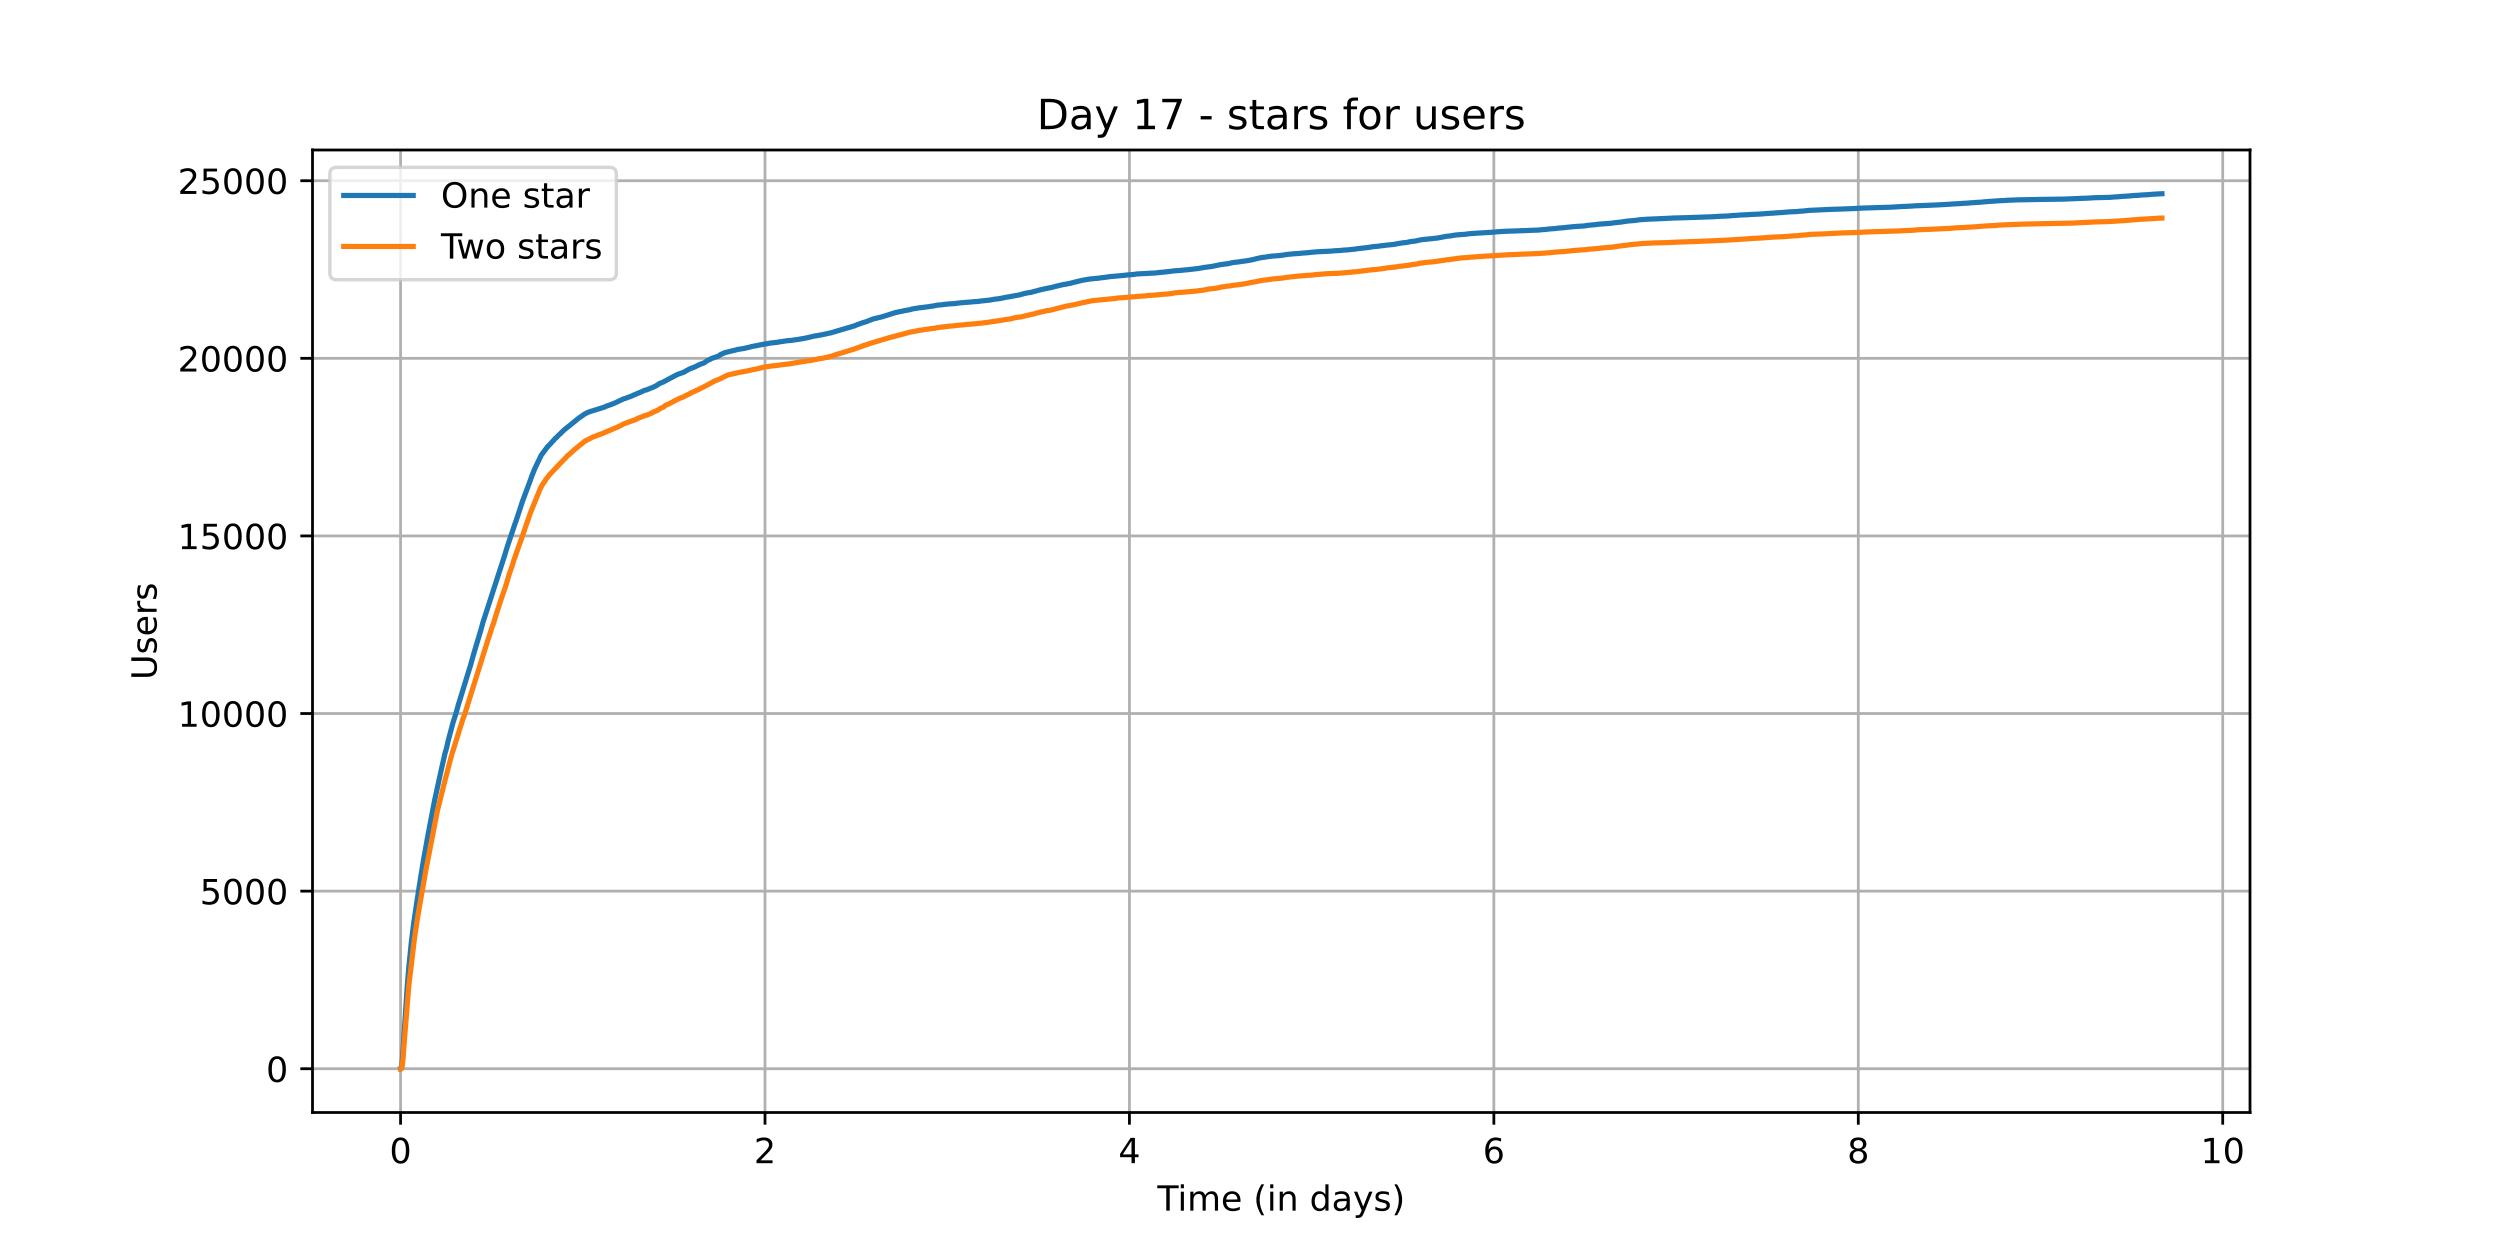 <?xml version="1.0" encoding="utf-8" standalone="no"?>
<!DOCTYPE svg PUBLIC "-//W3C//DTD SVG 1.1//EN"
  "http://www.w3.org/Graphics/SVG/1.1/DTD/svg11.dtd">
<!-- Created with matplotlib (https://matplotlib.org/) -->
<svg height="360pt" version="1.1" viewBox="0 0 720 360" width="720pt" xmlns="http://www.w3.org/2000/svg" xmlns:xlink="http://www.w3.org/1999/xlink">
 <defs>
  <style type="text/css">*{stroke-linecap:butt;stroke-linejoin:round;}</style>
 </defs>
 <g id="figure_1">
  <g id="patch_1">
   <path d="M 0 360 
L 720 360 
L 720 0 
L 0 0 
z
" style="fill:#ffffff;"/>
  </g>
  <g id="axes_1">
   <g id="patch_2">
    <path d="M 90 320.4 
L 648 320.4 
L 648 43.2 
L 90 43.2 
z
" style="fill:#ffffff;"/>
   </g>
   <g id="matplotlib.axis_1">
    <g id="xtick_1">
     <g id="line2d_1">
      <path clip-path="url(#p310ce1d8de)" d="M 115.364 320.4 
L 115.364 43.2 
" style="fill:none;stroke:#b0b0b0;stroke-linecap:square;stroke-width:0.8;"/>
     </g>
     <g id="line2d_2">
      <defs>
       <path d="M 0 0 
L 0 3.5 
" id="mb1e81365cf" style="stroke:#000000;stroke-width:0.8;"/>
      </defs>
      <g>
       <use style="stroke:#000000;stroke-width:0.8;" x="115.364" xlink:href="#mb1e81365cf" y="320.4"/>
      </g>
     </g>
     <g id="text_1">
      <!-- 0 -->
      <g transform="translate(112.182 334.998)scale(0.1 -0.1)">
       <defs>
        <path d="M 31.781 66.406 
Q 24.172 66.406 20.328 58.906 
Q 16.5 51.422 16.5 36.375 
Q 16.5 21.391 20.328 13.891 
Q 24.172 6.391 31.781 6.391 
Q 39.453 6.391 43.281 13.891 
Q 47.125 21.391 47.125 36.375 
Q 47.125 51.422 43.281 58.906 
Q 39.453 66.406 31.781 66.406 
z
M 31.781 74.219 
Q 44.047 74.219 50.516 64.516 
Q 56.984 54.828 56.984 36.375 
Q 56.984 17.969 50.516 8.266 
Q 44.047 -1.422 31.781 -1.422 
Q 19.531 -1.422 13.062 8.266 
Q 6.594 17.969 6.594 36.375 
Q 6.594 54.828 13.062 64.516 
Q 19.531 74.219 31.781 74.219 
z
" id="DejaVuSans-48"/>
       </defs>
       <use xlink:href="#DejaVuSans-48"/>
      </g>
     </g>
    </g>
    <g id="xtick_2">
     <g id="line2d_3">
      <path clip-path="url(#p310ce1d8de)" d="M 220.32 320.4 
L 220.32 43.2 
" style="fill:none;stroke:#b0b0b0;stroke-linecap:square;stroke-width:0.8;"/>
     </g>
     <g id="line2d_4">
      <g>
       <use style="stroke:#000000;stroke-width:0.8;" x="220.32" xlink:href="#mb1e81365cf" y="320.4"/>
      </g>
     </g>
     <g id="text_2">
      <!-- 2 -->
      <g transform="translate(217.138 334.998)scale(0.1 -0.1)">
       <defs>
        <path d="M 19.188 8.297 
L 53.609 8.297 
L 53.609 0 
L 7.328 0 
L 7.328 8.297 
Q 12.938 14.109 22.625 23.891 
Q 32.328 33.688 34.812 36.531 
Q 39.547 41.844 41.422 45.531 
Q 43.312 49.219 43.312 52.781 
Q 43.312 58.594 39.234 62.25 
Q 35.156 65.922 28.609 65.922 
Q 23.969 65.922 18.812 64.312 
Q 13.672 62.703 7.812 59.422 
L 7.812 69.391 
Q 13.766 71.781 18.938 73 
Q 24.125 74.219 28.422 74.219 
Q 39.75 74.219 46.484 68.547 
Q 53.219 62.891 53.219 53.422 
Q 53.219 48.922 51.531 44.891 
Q 49.859 40.875 45.406 35.406 
Q 44.188 33.984 37.641 27.219 
Q 31.109 20.453 19.188 8.297 
z
" id="DejaVuSans-50"/>
       </defs>
       <use xlink:href="#DejaVuSans-50"/>
      </g>
     </g>
    </g>
    <g id="xtick_3">
     <g id="line2d_5">
      <path clip-path="url(#p310ce1d8de)" d="M 325.276 320.4 
L 325.276 43.2 
" style="fill:none;stroke:#b0b0b0;stroke-linecap:square;stroke-width:0.8;"/>
     </g>
     <g id="line2d_6">
      <g>
       <use style="stroke:#000000;stroke-width:0.8;" x="325.276" xlink:href="#mb1e81365cf" y="320.4"/>
      </g>
     </g>
     <g id="text_3">
      <!-- 4 -->
      <g transform="translate(322.094 334.998)scale(0.1 -0.1)">
       <defs>
        <path d="M 37.797 64.312 
L 12.891 25.391 
L 37.797 25.391 
z
M 35.203 72.906 
L 47.609 72.906 
L 47.609 25.391 
L 58.016 25.391 
L 58.016 17.188 
L 47.609 17.188 
L 47.609 0 
L 37.797 0 
L 37.797 17.188 
L 4.891 17.188 
L 4.891 26.703 
z
" id="DejaVuSans-52"/>
       </defs>
       <use xlink:href="#DejaVuSans-52"/>
      </g>
     </g>
    </g>
    <g id="xtick_4">
     <g id="line2d_7">
      <path clip-path="url(#p310ce1d8de)" d="M 430.232 320.4 
L 430.232 43.2 
" style="fill:none;stroke:#b0b0b0;stroke-linecap:square;stroke-width:0.8;"/>
     </g>
     <g id="line2d_8">
      <g>
       <use style="stroke:#000000;stroke-width:0.8;" x="430.232" xlink:href="#mb1e81365cf" y="320.4"/>
      </g>
     </g>
     <g id="text_4">
      <!-- 6 -->
      <g transform="translate(427.05 334.998)scale(0.1 -0.1)">
       <defs>
        <path d="M 33.016 40.375 
Q 26.375 40.375 22.484 35.828 
Q 18.609 31.297 18.609 23.391 
Q 18.609 15.531 22.484 10.953 
Q 26.375 6.391 33.016 6.391 
Q 39.656 6.391 43.531 10.953 
Q 47.406 15.531 47.406 23.391 
Q 47.406 31.297 43.531 35.828 
Q 39.656 40.375 33.016 40.375 
z
M 52.594 71.297 
L 52.594 62.312 
Q 48.875 64.062 45.094 64.984 
Q 41.312 65.922 37.594 65.922 
Q 27.828 65.922 22.672 59.328 
Q 17.531 52.734 16.797 39.406 
Q 19.672 43.656 24.016 45.922 
Q 28.375 48.188 33.594 48.188 
Q 44.578 48.188 50.953 41.516 
Q 57.328 34.859 57.328 23.391 
Q 57.328 12.156 50.688 5.359 
Q 44.047 -1.422 33.016 -1.422 
Q 20.359 -1.422 13.672 8.266 
Q 6.984 17.969 6.984 36.375 
Q 6.984 53.656 15.188 63.938 
Q 23.391 74.219 37.203 74.219 
Q 40.922 74.219 44.703 73.484 
Q 48.484 72.75 52.594 71.297 
z
" id="DejaVuSans-54"/>
       </defs>
       <use xlink:href="#DejaVuSans-54"/>
      </g>
     </g>
    </g>
    <g id="xtick_5">
     <g id="line2d_9">
      <path clip-path="url(#p310ce1d8de)" d="M 535.188 320.4 
L 535.188 43.2 
" style="fill:none;stroke:#b0b0b0;stroke-linecap:square;stroke-width:0.8;"/>
     </g>
     <g id="line2d_10">
      <g>
       <use style="stroke:#000000;stroke-width:0.8;" x="535.188" xlink:href="#mb1e81365cf" y="320.4"/>
      </g>
     </g>
     <g id="text_5">
      <!-- 8 -->
      <g transform="translate(532.006 334.998)scale(0.1 -0.1)">
       <defs>
        <path d="M 31.781 34.625 
Q 24.75 34.625 20.719 30.859 
Q 16.703 27.094 16.703 20.516 
Q 16.703 13.922 20.719 10.156 
Q 24.75 6.391 31.781 6.391 
Q 38.812 6.391 42.859 10.172 
Q 46.922 13.969 46.922 20.516 
Q 46.922 27.094 42.891 30.859 
Q 38.875 34.625 31.781 34.625 
z
M 21.922 38.812 
Q 15.578 40.375 12.031 44.719 
Q 8.5 49.078 8.5 55.328 
Q 8.5 64.062 14.719 69.141 
Q 20.953 74.219 31.781 74.219 
Q 42.672 74.219 48.875 69.141 
Q 55.078 64.062 55.078 55.328 
Q 55.078 49.078 51.531 44.719 
Q 48 40.375 41.703 38.812 
Q 48.828 37.156 52.797 32.312 
Q 56.781 27.484 56.781 20.516 
Q 56.781 9.906 50.312 4.234 
Q 43.844 -1.422 31.781 -1.422 
Q 19.734 -1.422 13.25 4.234 
Q 6.781 9.906 6.781 20.516 
Q 6.781 27.484 10.781 32.312 
Q 14.797 37.156 21.922 38.812 
z
M 18.312 54.391 
Q 18.312 48.734 21.844 45.562 
Q 25.391 42.391 31.781 42.391 
Q 38.141 42.391 41.719 45.562 
Q 45.312 48.734 45.312 54.391 
Q 45.312 60.062 41.719 63.234 
Q 38.141 66.406 31.781 66.406 
Q 25.391 66.406 21.844 63.234 
Q 18.312 60.062 18.312 54.391 
z
" id="DejaVuSans-56"/>
       </defs>
       <use xlink:href="#DejaVuSans-56"/>
      </g>
     </g>
    </g>
    <g id="xtick_6">
     <g id="line2d_11">
      <path clip-path="url(#p310ce1d8de)" d="M 640.144 320.4 
L 640.144 43.2 
" style="fill:none;stroke:#b0b0b0;stroke-linecap:square;stroke-width:0.8;"/>
     </g>
     <g id="line2d_12">
      <g>
       <use style="stroke:#000000;stroke-width:0.8;" x="640.144" xlink:href="#mb1e81365cf" y="320.4"/>
      </g>
     </g>
     <g id="text_6">
      <!-- 10 -->
      <g transform="translate(633.781 334.998)scale(0.1 -0.1)">
       <defs>
        <path d="M 12.406 8.297 
L 28.516 8.297 
L 28.516 63.922 
L 10.984 60.406 
L 10.984 69.391 
L 28.422 72.906 
L 38.281 72.906 
L 38.281 8.297 
L 54.391 8.297 
L 54.391 0 
L 12.406 0 
z
" id="DejaVuSans-49"/>
       </defs>
       <use xlink:href="#DejaVuSans-49"/>
       <use x="63.623" xlink:href="#DejaVuSans-48"/>
      </g>
     </g>
    </g>
    <g id="text_7">
     <!-- Time (in days) -->
     <g transform="translate(333.327 348.677)scale(0.1 -0.1)">
      <defs>
       <path d="M -0.297 72.906 
L 61.375 72.906 
L 61.375 64.594 
L 35.5 64.594 
L 35.5 0 
L 25.594 0 
L 25.594 64.594 
L -0.297 64.594 
z
" id="DejaVuSans-84"/>
       <path d="M 9.422 54.688 
L 18.406 54.688 
L 18.406 0 
L 9.422 0 
z
M 9.422 75.984 
L 18.406 75.984 
L 18.406 64.594 
L 9.422 64.594 
z
" id="DejaVuSans-105"/>
       <path d="M 52 44.188 
Q 55.375 50.25 60.062 53.125 
Q 64.75 56 71.094 56 
Q 79.641 56 84.281 50.016 
Q 88.922 44.047 88.922 33.016 
L 88.922 0 
L 79.891 0 
L 79.891 32.719 
Q 79.891 40.578 77.094 44.375 
Q 74.312 48.188 68.609 48.188 
Q 61.625 48.188 57.562 43.547 
Q 53.516 38.922 53.516 30.906 
L 53.516 0 
L 44.484 0 
L 44.484 32.719 
Q 44.484 40.625 41.703 44.406 
Q 38.922 48.188 33.109 48.188 
Q 26.219 48.188 22.156 43.531 
Q 18.109 38.875 18.109 30.906 
L 18.109 0 
L 9.078 0 
L 9.078 54.688 
L 18.109 54.688 
L 18.109 46.188 
Q 21.188 51.219 25.484 53.609 
Q 29.781 56 35.688 56 
Q 41.656 56 45.828 52.969 
Q 50 49.953 52 44.188 
z
" id="DejaVuSans-109"/>
       <path d="M 56.203 29.594 
L 56.203 25.203 
L 14.891 25.203 
Q 15.484 15.922 20.484 11.062 
Q 25.484 6.203 34.422 6.203 
Q 39.594 6.203 44.453 7.469 
Q 49.312 8.734 54.109 11.281 
L 54.109 2.781 
Q 49.266 0.734 44.188 -0.344 
Q 39.109 -1.422 33.891 -1.422 
Q 20.797 -1.422 13.156 6.188 
Q 5.516 13.812 5.516 26.812 
Q 5.516 40.234 12.766 48.109 
Q 20.016 56 32.328 56 
Q 43.359 56 49.781 48.891 
Q 56.203 41.797 56.203 29.594 
z
M 47.219 32.234 
Q 47.125 39.594 43.094 43.984 
Q 39.062 48.391 32.422 48.391 
Q 24.906 48.391 20.391 44.141 
Q 15.875 39.891 15.188 32.172 
z
" id="DejaVuSans-101"/>
       <path id="DejaVuSans-32"/>
       <path d="M 31 75.875 
Q 24.469 64.656 21.281 53.656 
Q 18.109 42.672 18.109 31.391 
Q 18.109 20.125 21.312 9.062 
Q 24.516 -2 31 -13.188 
L 23.188 -13.188 
Q 15.875 -1.703 12.234 9.375 
Q 8.594 20.453 8.594 31.391 
Q 8.594 42.281 12.203 53.312 
Q 15.828 64.359 23.188 75.875 
z
" id="DejaVuSans-40"/>
       <path d="M 54.891 33.016 
L 54.891 0 
L 45.906 0 
L 45.906 32.719 
Q 45.906 40.484 42.875 44.328 
Q 39.844 48.188 33.797 48.188 
Q 26.516 48.188 22.312 43.547 
Q 18.109 38.922 18.109 30.906 
L 18.109 0 
L 9.078 0 
L 9.078 54.688 
L 18.109 54.688 
L 18.109 46.188 
Q 21.344 51.125 25.703 53.562 
Q 30.078 56 35.797 56 
Q 45.219 56 50.047 50.172 
Q 54.891 44.344 54.891 33.016 
z
" id="DejaVuSans-110"/>
       <path d="M 45.406 46.391 
L 45.406 75.984 
L 54.391 75.984 
L 54.391 0 
L 45.406 0 
L 45.406 8.203 
Q 42.578 3.328 38.25 0.953 
Q 33.938 -1.422 27.875 -1.422 
Q 17.969 -1.422 11.734 6.484 
Q 5.516 14.406 5.516 27.297 
Q 5.516 40.188 11.734 48.094 
Q 17.969 56 27.875 56 
Q 33.938 56 38.25 53.625 
Q 42.578 51.266 45.406 46.391 
z
M 14.797 27.297 
Q 14.797 17.391 18.875 11.75 
Q 22.953 6.109 30.078 6.109 
Q 37.203 6.109 41.297 11.75 
Q 45.406 17.391 45.406 27.297 
Q 45.406 37.203 41.297 42.844 
Q 37.203 48.484 30.078 48.484 
Q 22.953 48.484 18.875 42.844 
Q 14.797 37.203 14.797 27.297 
z
" id="DejaVuSans-100"/>
       <path d="M 34.281 27.484 
Q 23.391 27.484 19.188 25 
Q 14.984 22.516 14.984 16.5 
Q 14.984 11.719 18.141 8.906 
Q 21.297 6.109 26.703 6.109 
Q 34.188 6.109 38.703 11.406 
Q 43.219 16.703 43.219 25.484 
L 43.219 27.484 
z
M 52.203 31.203 
L 52.203 0 
L 43.219 0 
L 43.219 8.297 
Q 40.141 3.328 35.547 0.953 
Q 30.953 -1.422 24.312 -1.422 
Q 15.922 -1.422 10.953 3.297 
Q 6 8.016 6 15.922 
Q 6 25.141 12.172 29.828 
Q 18.359 34.516 30.609 34.516 
L 43.219 34.516 
L 43.219 35.406 
Q 43.219 41.609 39.141 45 
Q 35.062 48.391 27.688 48.391 
Q 23 48.391 18.547 47.266 
Q 14.109 46.141 10.016 43.891 
L 10.016 52.203 
Q 14.938 54.109 19.578 55.047 
Q 24.219 56 28.609 56 
Q 40.484 56 46.344 49.844 
Q 52.203 43.703 52.203 31.203 
z
" id="DejaVuSans-97"/>
       <path d="M 32.172 -5.078 
Q 28.375 -14.844 24.75 -17.812 
Q 21.141 -20.797 15.094 -20.797 
L 7.906 -20.797 
L 7.906 -13.281 
L 13.188 -13.281 
Q 16.891 -13.281 18.938 -11.516 
Q 21 -9.766 23.484 -3.219 
L 25.094 0.875 
L 2.984 54.688 
L 12.5 54.688 
L 29.594 11.922 
L 46.688 54.688 
L 56.203 54.688 
z
" id="DejaVuSans-121"/>
       <path d="M 44.281 53.078 
L 44.281 44.578 
Q 40.484 46.531 36.375 47.5 
Q 32.281 48.484 27.875 48.484 
Q 21.188 48.484 17.844 46.438 
Q 14.5 44.391 14.5 40.281 
Q 14.5 37.156 16.891 35.375 
Q 19.281 33.594 26.516 31.984 
L 29.594 31.297 
Q 39.156 29.25 43.188 25.516 
Q 47.219 21.781 47.219 15.094 
Q 47.219 7.469 41.188 3.016 
Q 35.156 -1.422 24.609 -1.422 
Q 20.219 -1.422 15.453 -0.562 
Q 10.688 0.297 5.422 2 
L 5.422 11.281 
Q 10.406 8.688 15.234 7.391 
Q 20.062 6.109 24.812 6.109 
Q 31.156 6.109 34.562 8.281 
Q 37.984 10.453 37.984 14.406 
Q 37.984 18.062 35.516 20.016 
Q 33.062 21.969 24.703 23.781 
L 21.578 24.516 
Q 13.234 26.266 9.516 29.906 
Q 5.812 33.547 5.812 39.891 
Q 5.812 47.609 11.281 51.797 
Q 16.75 56 26.812 56 
Q 31.781 56 36.172 55.266 
Q 40.578 54.547 44.281 53.078 
z
" id="DejaVuSans-115"/>
       <path d="M 8.016 75.875 
L 15.828 75.875 
Q 23.141 64.359 26.781 53.312 
Q 30.422 42.281 30.422 31.391 
Q 30.422 20.453 26.781 9.375 
Q 23.141 -1.703 15.828 -13.188 
L 8.016 -13.188 
Q 14.5 -2 17.703 9.062 
Q 20.906 20.125 20.906 31.391 
Q 20.906 42.672 17.703 53.656 
Q 14.5 64.656 8.016 75.875 
z
" id="DejaVuSans-41"/>
      </defs>
      <use xlink:href="#DejaVuSans-84"/>
      <use x="57.959" xlink:href="#DejaVuSans-105"/>
      <use x="85.742" xlink:href="#DejaVuSans-109"/>
      <use x="183.154" xlink:href="#DejaVuSans-101"/>
      <use x="244.678" xlink:href="#DejaVuSans-32"/>
      <use x="276.465" xlink:href="#DejaVuSans-40"/>
      <use x="315.479" xlink:href="#DejaVuSans-105"/>
      <use x="343.262" xlink:href="#DejaVuSans-110"/>
      <use x="406.641" xlink:href="#DejaVuSans-32"/>
      <use x="438.428" xlink:href="#DejaVuSans-100"/>
      <use x="501.904" xlink:href="#DejaVuSans-97"/>
      <use x="563.184" xlink:href="#DejaVuSans-121"/>
      <use x="622.363" xlink:href="#DejaVuSans-115"/>
      <use x="674.463" xlink:href="#DejaVuSans-41"/>
     </g>
    </g>
   </g>
   <g id="matplotlib.axis_2">
    <g id="ytick_1">
     <g id="line2d_13">
      <path clip-path="url(#p310ce1d8de)" d="M 90 307.8 
L 648 307.8 
" style="fill:none;stroke:#b0b0b0;stroke-linecap:square;stroke-width:0.8;"/>
     </g>
     <g id="line2d_14">
      <defs>
       <path d="M 0 0 
L -3.5 0 
" id="mdeb9af96df" style="stroke:#000000;stroke-width:0.8;"/>
      </defs>
      <g>
       <use style="stroke:#000000;stroke-width:0.8;" x="90" xlink:href="#mdeb9af96df" y="307.8"/>
      </g>
     </g>
     <g id="text_8">
      <!-- 0 -->
      <g transform="translate(76.638 311.599)scale(0.1 -0.1)">
       <use xlink:href="#DejaVuSans-48"/>
      </g>
     </g>
    </g>
    <g id="ytick_2">
     <g id="line2d_15">
      <path clip-path="url(#p310ce1d8de)" d="M 90 256.649 
L 648 256.649 
" style="fill:none;stroke:#b0b0b0;stroke-linecap:square;stroke-width:0.8;"/>
     </g>
     <g id="line2d_16">
      <g>
       <use style="stroke:#000000;stroke-width:0.8;" x="90" xlink:href="#mdeb9af96df" y="256.649"/>
      </g>
     </g>
     <g id="text_9">
      <!-- 5000 -->
      <g transform="translate(57.55 260.448)scale(0.1 -0.1)">
       <defs>
        <path d="M 10.797 72.906 
L 49.516 72.906 
L 49.516 64.594 
L 19.828 64.594 
L 19.828 46.734 
Q 21.969 47.469 24.109 47.828 
Q 26.266 48.188 28.422 48.188 
Q 40.625 48.188 47.75 41.5 
Q 54.891 34.812 54.891 23.391 
Q 54.891 11.625 47.562 5.094 
Q 40.234 -1.422 26.906 -1.422 
Q 22.312 -1.422 17.547 -0.641 
Q 12.797 0.141 7.719 1.703 
L 7.719 11.625 
Q 12.109 9.234 16.797 8.062 
Q 21.484 6.891 26.703 6.891 
Q 35.156 6.891 40.078 11.328 
Q 45.016 15.766 45.016 23.391 
Q 45.016 31 40.078 35.438 
Q 35.156 39.891 26.703 39.891 
Q 22.75 39.891 18.812 39.016 
Q 14.891 38.141 10.797 36.281 
z
" id="DejaVuSans-53"/>
       </defs>
       <use xlink:href="#DejaVuSans-53"/>
       <use x="63.623" xlink:href="#DejaVuSans-48"/>
       <use x="127.246" xlink:href="#DejaVuSans-48"/>
       <use x="190.869" xlink:href="#DejaVuSans-48"/>
      </g>
     </g>
    </g>
    <g id="ytick_3">
     <g id="line2d_17">
      <path clip-path="url(#p310ce1d8de)" d="M 90 205.498 
L 648 205.498 
" style="fill:none;stroke:#b0b0b0;stroke-linecap:square;stroke-width:0.8;"/>
     </g>
     <g id="line2d_18">
      <g>
       <use style="stroke:#000000;stroke-width:0.8;" x="90" xlink:href="#mdeb9af96df" y="205.498"/>
      </g>
     </g>
     <g id="text_10">
      <!-- 10000 -->
      <g transform="translate(51.188 209.297)scale(0.1 -0.1)">
       <use xlink:href="#DejaVuSans-49"/>
       <use x="63.623" xlink:href="#DejaVuSans-48"/>
       <use x="127.246" xlink:href="#DejaVuSans-48"/>
       <use x="190.869" xlink:href="#DejaVuSans-48"/>
       <use x="254.492" xlink:href="#DejaVuSans-48"/>
      </g>
     </g>
    </g>
    <g id="ytick_4">
     <g id="line2d_19">
      <path clip-path="url(#p310ce1d8de)" d="M 90 154.347 
L 648 154.347 
" style="fill:none;stroke:#b0b0b0;stroke-linecap:square;stroke-width:0.8;"/>
     </g>
     <g id="line2d_20">
      <g>
       <use style="stroke:#000000;stroke-width:0.8;" x="90" xlink:href="#mdeb9af96df" y="154.347"/>
      </g>
     </g>
     <g id="text_11">
      <!-- 15000 -->
      <g transform="translate(51.188 158.147)scale(0.1 -0.1)">
       <use xlink:href="#DejaVuSans-49"/>
       <use x="63.623" xlink:href="#DejaVuSans-53"/>
       <use x="127.246" xlink:href="#DejaVuSans-48"/>
       <use x="190.869" xlink:href="#DejaVuSans-48"/>
       <use x="254.492" xlink:href="#DejaVuSans-48"/>
      </g>
     </g>
    </g>
    <g id="ytick_5">
     <g id="line2d_21">
      <path clip-path="url(#p310ce1d8de)" d="M 90 103.196 
L 648 103.196 
" style="fill:none;stroke:#b0b0b0;stroke-linecap:square;stroke-width:0.8;"/>
     </g>
     <g id="line2d_22">
      <g>
       <use style="stroke:#000000;stroke-width:0.8;" x="90" xlink:href="#mdeb9af96df" y="103.196"/>
      </g>
     </g>
     <g id="text_12">
      <!-- 20000 -->
      <g transform="translate(51.188 106.996)scale(0.1 -0.1)">
       <use xlink:href="#DejaVuSans-50"/>
       <use x="63.623" xlink:href="#DejaVuSans-48"/>
       <use x="127.246" xlink:href="#DejaVuSans-48"/>
       <use x="190.869" xlink:href="#DejaVuSans-48"/>
       <use x="254.492" xlink:href="#DejaVuSans-48"/>
      </g>
     </g>
    </g>
    <g id="ytick_6">
     <g id="line2d_23">
      <path clip-path="url(#p310ce1d8de)" d="M 90 52.046 
L 648 52.046 
" style="fill:none;stroke:#b0b0b0;stroke-linecap:square;stroke-width:0.8;"/>
     </g>
     <g id="line2d_24">
      <g>
       <use style="stroke:#000000;stroke-width:0.8;" x="90" xlink:href="#mdeb9af96df" y="52.046"/>
      </g>
     </g>
     <g id="text_13">
      <!-- 25000 -->
      <g transform="translate(51.188 55.845)scale(0.1 -0.1)">
       <use xlink:href="#DejaVuSans-50"/>
       <use x="63.623" xlink:href="#DejaVuSans-53"/>
       <use x="127.246" xlink:href="#DejaVuSans-48"/>
       <use x="190.869" xlink:href="#DejaVuSans-48"/>
       <use x="254.492" xlink:href="#DejaVuSans-48"/>
      </g>
     </g>
    </g>
    <g id="text_14">
     <!-- Users -->
     <g transform="translate(45.108 195.801)rotate(-90)scale(0.1 -0.1)">
      <defs>
       <path d="M 8.688 72.906 
L 18.609 72.906 
L 18.609 28.609 
Q 18.609 16.891 22.844 11.734 
Q 27.094 6.594 36.625 6.594 
Q 46.094 6.594 50.344 11.734 
Q 54.594 16.891 54.594 28.609 
L 54.594 72.906 
L 64.5 72.906 
L 64.5 27.391 
Q 64.5 13.141 57.438 5.859 
Q 50.391 -1.422 36.625 -1.422 
Q 22.797 -1.422 15.734 5.859 
Q 8.688 13.141 8.688 27.391 
z
" id="DejaVuSans-85"/>
       <path d="M 41.109 46.297 
Q 39.594 47.172 37.812 47.578 
Q 36.031 48 33.891 48 
Q 26.266 48 22.188 43.047 
Q 18.109 38.094 18.109 28.812 
L 18.109 0 
L 9.078 0 
L 9.078 54.688 
L 18.109 54.688 
L 18.109 46.188 
Q 20.953 51.172 25.484 53.578 
Q 30.031 56 36.531 56 
Q 37.453 56 38.578 55.875 
Q 39.703 55.766 41.062 55.516 
z
" id="DejaVuSans-114"/>
      </defs>
      <use xlink:href="#DejaVuSans-85"/>
      <use x="73.193" xlink:href="#DejaVuSans-115"/>
      <use x="125.293" xlink:href="#DejaVuSans-101"/>
      <use x="186.816" xlink:href="#DejaVuSans-114"/>
      <use x="227.93" xlink:href="#DejaVuSans-115"/>
     </g>
    </g>
   </g>
   <g id="line2d_25">
    <path clip-path="url(#p310ce1d8de)" d="M 115.364 307.8 
L 115.563 307.749 
L 115.743 306.746 
L 115.96 304.322 
L 117.225 284.864 
L 117.766 278.296 
L 118.452 271.483 
L 119.139 265.979 
L 119.427 263.994 
L 120.078 259.595 
L 121.054 253.283 
L 121.994 247.554 
L 122.428 245.171 
L 123.079 241.468 
L 123.838 237.468 
L 124.488 234.061 
L 125.174 230.48 
L 127.16 221.355 
L 127.341 220.598 
L 128.136 217.048 
L 128.605 215.442 
L 129.075 213.324 
L 130.086 209.539 
L 130.339 208.577 
L 130.628 207.585 
L 130.989 206.48 
L 131.278 205.58 
L 132.181 202.358 
L 132.289 202.071 
L 135.323 192.189 
L 135.432 191.872 
L 136.442 188.271 
L 136.66 187.534 
L 138.538 181.273 
L 139.08 179.278 
L 145.399 159.769 
L 145.472 159.503 
L 146.122 157.386 
L 148.363 150.705 
L 148.471 150.46 
L 149.953 145.989 
L 150.422 144.526 
L 152.698 138.409 
L 153.17 137.069 
L 153.964 135.104 
L 154.398 134.163 
L 155.88 131.094 
L 157.794 128.526 
L 158.191 128.179 
L 158.733 127.595 
L 159.058 127.196 
L 159.419 126.869 
L 159.708 126.491 
L 159.889 126.306 
L 160.105 126.122 
L 160.394 125.866 
L 160.755 125.457 
L 161.369 124.895 
L 161.55 124.731 
L 161.802 124.445 
L 162.2 124.117 
L 162.416 123.872 
L 166.642 120.455 
L 166.895 120.281 
L 167.112 120.127 
L 167.978 119.524 
L 168.159 119.391 
L 168.375 119.248 
L 168.772 119.043 
L 169.061 118.879 
L 170.073 118.48 
L 170.47 118.378 
L 174.117 117.232 
L 174.551 116.997 
L 174.839 116.905 
L 175.453 116.68 
L 175.778 116.588 
L 176.104 116.445 
L 177.151 116.035 
L 178.415 115.432 
L 178.631 115.329 
L 179.209 115.074 
L 179.498 114.9 
L 179.895 114.797 
L 181.015 114.388 
L 181.304 114.286 
L 181.918 114.061 
L 182.424 113.805 
L 182.749 113.672 
L 183.4 113.406 
L 183.58 113.304 
L 183.833 113.232 
L 184.086 113.109 
L 184.375 113.007 
L 184.772 112.813 
L 185.386 112.526 
L 185.603 112.424 
L 185.928 112.342 
L 186.144 112.301 
L 187.083 111.933 
L 187.3 111.841 
L 188.058 111.534 
L 188.275 111.432 
L 188.889 111.145 
L 189.141 110.971 
L 189.322 110.9 
L 189.611 110.664 
L 190.117 110.378 
L 191.128 109.989 
L 191.381 109.815 
L 194.559 108.127 
L 195.065 107.882 
L 195.317 107.739 
L 195.714 107.636 
L 197.015 107.166 
L 197.34 106.951 
L 197.521 106.869 
L 197.701 106.746 
L 198.063 106.562 
L 198.678 106.214 
L 199.003 106.112 
L 199.328 105.979 
L 200.267 105.601 
L 200.557 105.437 
L 201.712 104.895 
L 202.869 104.485 
L 203.05 104.291 
L 203.194 104.199 
L 203.809 103.81 
L 204.423 103.534 
L 204.929 103.237 
L 206.88 102.572 
L 207.64 102.051 
L 208.362 101.744 
L 208.723 101.57 
L 211.794 100.823 
L 212.119 100.731 
L 212.517 100.618 
L 213.311 100.516 
L 213.637 100.455 
L 214.251 100.352 
L 216.129 99.923 
L 216.418 99.82 
L 217.609 99.595 
L 218.187 99.503 
L 218.657 99.36 
L 219.415 99.258 
L 219.812 99.155 
L 220.715 99.012 
L 221.257 98.91 
L 222.196 98.757 
L 223.281 98.654 
L 224.003 98.562 
L 224.472 98.46 
L 225.23 98.358 
L 225.881 98.255 
L 226.711 98.132 
L 227.939 98.03 
L 228.878 97.877 
L 229.709 97.774 
L 230.792 97.58 
L 231.478 97.478 
L 232.959 97.161 
L 233.32 97.058 
L 233.609 97.007 
L 234.042 96.905 
L 234.44 96.792 
L 235.054 96.7 
L 235.343 96.659 
L 236.463 96.455 
L 237.004 96.352 
L 238.702 95.974 
L 239.243 95.872 
L 246.178 93.815 
L 246.359 93.723 
L 247.082 93.427 
L 247.371 93.345 
L 247.659 93.222 
L 247.948 93.13 
L 248.562 92.905 
L 248.923 92.813 
L 249.357 92.68 
L 249.646 92.577 
L 249.971 92.445 
L 250.657 92.179 
L 250.91 92.076 
L 251.524 91.851 
L 254.088 91.227 
L 254.413 91.125 
L 257.411 90.173 
L 257.7 90.071 
L 259.361 89.703 
L 259.939 89.601 
L 260.336 89.498 
L 260.95 89.396 
L 262.25 89.14 
L 262.503 89.038 
L 263.659 88.823 
L 264.309 88.731 
L 264.634 88.659 
L 265.682 88.557 
L 266.512 88.434 
L 267.415 88.332 
L 267.74 88.26 
L 268.607 88.158 
L 269.979 87.882 
L 271.17 87.78 
L 272.001 87.657 
L 273.048 87.554 
L 273.554 87.524 
L 274.963 87.421 
L 275.721 87.319 
L 276.66 87.217 
L 277.202 87.176 
L 278.177 87.074 
L 278.647 87.053 
L 279.838 86.951 
L 280.452 86.89 
L 281.897 86.797 
L 282.258 86.716 
L 283.341 86.613 
L 284.028 86.531 
L 285.039 86.429 
L 286.231 86.204 
L 287.061 86.102 
L 287.315 86.071 
L 288.073 85.969 
L 289.734 85.611 
L 290.493 85.508 
L 291.684 85.283 
L 292.154 85.181 
L 293.093 85.028 
L 293.67 84.925 
L 294.14 84.782 
L 294.501 84.68 
L 294.971 84.537 
L 296.235 84.291 
L 297.029 84.189 
L 297.318 84.076 
L 297.751 83.984 
L 298.185 83.851 
L 298.546 83.759 
L 299.015 83.616 
L 301.111 83.135 
L 301.58 83.033 
L 302.772 82.808 
L 303.206 82.705 
L 303.494 82.603 
L 303.82 82.531 
L 304.217 82.429 
L 306.421 81.907 
L 307.179 81.826 
L 307.432 81.744 
L 308.01 81.641 
L 308.299 81.59 
L 308.552 81.519 
L 308.768 81.437 
L 311.622 80.741 
L 312.235 80.639 
L 313.355 80.434 
L 314.185 80.332 
L 314.799 80.271 
L 315.702 80.168 
L 316.208 80.138 
L 316.822 80.046 
L 317.075 80.015 
L 318.014 79.913 
L 318.844 79.79 
L 319.495 79.687 
L 320.109 79.626 
L 321.3 79.524 
L 321.878 79.473 
L 323.07 79.37 
L 323.359 79.329 
L 323.936 79.278 
L 324.803 79.176 
L 325.056 79.155 
L 326.428 79.053 
L 326.754 78.992 
L 327.512 78.89 
L 327.982 78.869 
L 330.112 78.767 
L 330.654 78.726 
L 332.64 78.624 
L 333.254 78.562 
L 334.013 78.46 
L 334.555 78.419 
L 335.602 78.327 
L 335.891 78.276 
L 336.832 78.173 
L 337.483 78.102 
L 338.096 77.999 
L 338.566 77.979 
L 340.011 77.877 
L 340.661 77.805 
L 341.744 77.703 
L 342.322 77.652 
L 343.189 77.549 
L 343.911 77.457 
L 344.85 77.355 
L 345.753 77.212 
L 346.295 77.13 
L 346.547 77.048 
L 347.414 76.946 
L 348.172 76.843 
L 348.894 76.762 
L 349.111 76.721 
L 349.473 76.629 
L 350.05 76.526 
L 351.567 76.209 
L 352.362 76.107 
L 352.687 76.046 
L 353.517 75.964 
L 353.734 75.923 
L 354.168 75.831 
L 354.601 75.708 
L 355.215 75.606 
L 355.504 75.554 
L 356.588 75.452 
L 357.491 75.309 
L 358.25 75.207 
L 359.045 75.094 
L 359.695 74.992 
L 361.032 74.726 
L 361.357 74.624 
L 361.755 74.521 
L 363.453 74.153 
L 364.428 74.051 
L 364.754 73.989 
L 365.44 73.887 
L 366.271 73.764 
L 367.788 73.662 
L 368.402 73.601 
L 369.341 73.498 
L 370.245 73.355 
L 370.895 73.253 
L 371.509 73.191 
L 372.665 73.089 
L 373.171 73.058 
L 374.507 72.956 
L 375.157 72.884 
L 376.674 72.782 
L 377.396 72.69 
L 378.552 72.588 
L 379.202 72.516 
L 381.441 72.414 
L 381.911 72.393 
L 383.824 72.291 
L 384.041 72.24 
L 386.027 72.138 
L 386.75 72.046 
L 388.375 71.953 
L 388.592 71.913 
L 389.603 71.81 
L 390.217 71.749 
L 390.867 71.647 
L 391.156 71.595 
L 392.131 71.493 
L 392.384 71.462 
L 393.286 71.36 
L 393.575 71.319 
L 394.406 71.217 
L 395.453 71.033 
L 396.789 70.93 
L 397.656 70.797 
L 398.703 70.695 
L 399.028 70.624 
L 400.148 70.521 
L 400.762 70.46 
L 401.592 70.368 
L 401.989 70.265 
L 402.568 70.173 
L 402.893 70.102 
L 403.652 69.999 
L 403.977 69.938 
L 405.024 69.836 
L 406.433 69.549 
L 407.444 69.447 
L 408.962 69.12 
L 409.468 69.038 
L 409.684 68.987 
L 410.913 68.884 
L 411.563 68.813 
L 412.682 68.71 
L 412.972 68.659 
L 413.983 68.557 
L 415.212 68.322 
L 415.718 68.219 
L 416.765 68.035 
L 417.813 67.933 
L 419.005 67.708 
L 420.161 67.606 
L 420.739 67.554 
L 422.112 67.473 
L 422.328 67.411 
L 423.268 67.309 
L 423.846 67.258 
L 425.255 67.166 
L 425.507 67.135 
L 427.458 67.033 
L 427.999 66.992 
L 429.733 66.89 
L 430.275 66.849 
L 431.213 66.746 
L 431.647 66.736 
L 433.236 66.634 
L 433.741 66.603 
L 436.775 66.501 
L 437.244 66.48 
L 440.097 66.378 
L 440.35 66.358 
L 443.167 66.255 
L 443.889 66.163 
L 445.335 66.061 
L 446.129 65.948 
L 447.532 65.846 
L 448.182 65.774 
L 449.012 65.672 
L 449.518 65.641 
L 450.745 65.549 
L 451.07 65.478 
L 452.19 65.375 
L 452.804 65.314 
L 453.923 65.222 
L 454.176 65.191 
L 456.09 65.089 
L 456.812 64.997 
L 457.281 64.895 
L 457.823 64.854 
L 458.907 64.751 
L 459.557 64.68 
L 460.28 64.588 
L 460.568 64.547 
L 462.194 64.445 
L 462.447 64.414 
L 463.711 64.312 
L 464.289 64.26 
L 464.976 64.158 
L 465.662 64.076 
L 466.782 63.974 
L 467.793 63.8 
L 468.517 63.698 
L 468.806 63.657 
L 469.926 63.565 
L 470.179 63.544 
L 471.262 63.442 
L 472.202 63.288 
L 473.756 63.186 
L 474.334 63.135 
L 476.899 63.033 
L 477.368 63.012 
L 479.572 62.91 
L 480.041 62.89 
L 482.028 62.787 
L 482.461 62.777 
L 486.181 62.675 
L 486.65 62.654 
L 489.684 62.552 
L 490.154 62.531 
L 493.151 62.429 
L 493.621 62.409 
L 495.137 62.306 
L 495.607 62.286 
L 497.991 62.184 
L 498.677 62.102 
L 500.374 61.999 
L 500.988 61.938 
L 503.407 61.836 
L 504.022 61.774 
L 506.333 61.672 
L 506.802 61.652 
L 508.247 61.549 
L 508.897 61.478 
L 510.775 61.375 
L 511.353 61.324 
L 512.798 61.222 
L 513.267 61.202 
L 514.424 61.099 
L 515.038 61.038 
L 517.349 60.936 
L 518 60.864 
L 519.445 60.762 
L 520.095 60.69 
L 520.926 60.598 
L 521.18 60.577 
L 523.563 60.475 
L 524.069 60.445 
L 526.345 60.342 
L 526.851 60.312 
L 530.319 60.209 
L 530.825 60.179 
L 533.678 60.076 
L 534.183 60.046 
L 535.953 59.943 
L 536.422 59.923 
L 539.817 59.82 
L 540.287 59.8 
L 543.718 59.698 
L 544.151 59.687 
L 546.101 59.585 
L 546.643 59.544 
L 548.449 59.442 
L 548.883 59.432 
L 550.977 59.329 
L 551.266 59.288 
L 554.048 59.186 
L 554.517 59.166 
L 556.936 59.063 
L 557.406 59.043 
L 559.428 58.941 
L 559.934 58.91 
L 561.667 58.808 
L 562.281 58.746 
L 564.448 58.644 
L 565.062 58.583 
L 566.94 58.48 
L 567.23 58.439 
L 568.675 58.347 
L 568.928 58.317 
L 570.662 58.214 
L 571.312 58.143 
L 572.505 58.04 
L 573.046 57.999 
L 574.744 57.897 
L 575.358 57.836 
L 577.454 57.734 
L 578.032 57.682 
L 580.632 57.58 
L 581.102 57.56 
L 586.916 57.457 
L 587.386 57.437 
L 594.897 57.335 
L 595.15 57.304 
L 597.859 57.202 
L 598.365 57.171 
L 601.109 57.069 
L 601.578 57.048 
L 603.06 56.946 
L 603.493 56.936 
L 607.718 56.833 
L 608.332 56.772 
L 610.03 56.67 
L 610.644 56.608 
L 611.98 56.506 
L 612.414 56.496 
L 613.714 56.393 
L 614.365 56.322 
L 616.243 56.219 
L 616.857 56.158 
L 618.663 56.066 
L 618.916 56.035 
L 620.144 55.933 
L 620.65 55.902 
L 622.636 55.8 
L 622.636 55.8 
" style="fill:none;stroke:#1f77b4;stroke-linecap:square;stroke-width:1.5;"/>
   </g>
   <g id="line2d_26">
    <path clip-path="url(#p310ce1d8de)" d="M 115.364 307.8 
L 115.635 307.698 
L 115.78 307.176 
L 116.032 305.253 
L 116.393 300.547 
L 117.73 283.964 
L 119.319 270.644 
L 119.68 268.158 
L 120.295 264.046 
L 120.946 260.24 
L 122.681 250.45 
L 123.043 248.598 
L 125.391 236.445 
L 125.608 235.421 
L 126.005 233.345 
L 126.51 231.381 
L 126.763 230.398 
L 127.088 229.038 
L 128.136 224.854 
L 128.461 223.565 
L 128.533 223.36 
L 128.894 221.938 
L 129.291 220.373 
L 129.689 218.869 
L 130.086 217.427 
L 132.578 209.406 
L 132.831 208.659 
L 133.3 207.115 
L 133.662 206.214 
L 134.095 204.864 
L 139.513 187.503 
L 139.946 186.122 
L 140.091 185.682 
L 140.596 184.066 
L 140.993 182.92 
L 141.824 180.25 
L 142.077 179.708 
L 142.402 178.634 
L 142.727 177.539 
L 144.135 173.161 
L 144.28 172.71 
L 144.966 170.726 
L 145.508 169.212 
L 146.629 165.457 
L 147.568 162.767 
L 148.038 161.212 
L 148.326 160.424 
L 149.121 158.122 
L 150.422 154.491 
L 151.976 149.938 
L 152.12 149.57 
L 152.771 147.687 
L 152.915 147.309 
L 155.265 141.529 
L 155.337 141.365 
L 155.663 140.588 
L 155.843 140.271 
L 156.097 139.759 
L 156.855 138.664 
L 156.963 138.47 
L 157.216 138.051 
L 158.552 136.373 
L 158.805 136.148 
L 161.55 133.232 
L 162.416 132.363 
L 162.706 132.066 
L 162.85 131.923 
L 163.5 131.176 
L 163.789 130.992 
L 164.042 130.767 
L 164.475 130.398 
L 165.306 129.611 
L 165.414 129.508 
L 168.339 127.135 
L 168.484 127.033 
L 170.687 125.897 
L 171.806 125.468 
L 172.167 125.304 
L 172.636 125.161 
L 173.792 124.731 
L 174.803 124.281 
L 175.778 123.892 
L 176.176 123.698 
L 177.042 123.329 
L 177.331 123.227 
L 178.415 122.736 
L 178.595 122.644 
L 179.028 122.419 
L 179.462 122.184 
L 179.715 122.061 
L 180.365 121.815 
L 181.556 121.375 
L 182.064 121.202 
L 182.28 121.099 
L 182.749 120.956 
L 183.038 120.874 
L 183.652 120.485 
L 185.061 119.974 
L 185.458 119.78 
L 185.747 119.677 
L 186.072 119.606 
L 186.433 119.503 
L 187.336 119.104 
L 187.552 119.012 
L 187.877 118.869 
L 188.058 118.705 
L 188.347 118.593 
L 189.069 118.296 
L 189.322 118.163 
L 189.72 117.959 
L 190.153 117.631 
L 191.092 117.222 
L 191.272 117.079 
L 191.525 116.792 
L 192.356 116.445 
L 192.97 116.158 
L 193.222 116.015 
L 193.439 115.913 
L 193.909 115.647 
L 194.342 115.411 
L 194.595 115.278 
L 196.112 114.552 
L 196.509 114.47 
L 197.015 114.184 
L 197.232 114.092 
L 197.701 113.815 
L 198.425 113.508 
L 198.967 113.181 
L 199.653 112.874 
L 200.809 112.322 
L 201.063 112.25 
L 201.387 112.046 
L 201.857 111.79 
L 202.616 111.462 
L 205.868 109.713 
L 206.121 109.611 
L 207.205 109.191 
L 207.459 109.069 
L 209.554 108.015 
L 211.721 107.514 
L 212.155 107.432 
L 212.408 107.35 
L 212.806 107.278 
L 212.986 107.207 
L 213.817 107.104 
L 214.214 106.992 
L 214.937 106.89 
L 216.779 106.47 
L 217.428 106.368 
L 220.246 105.682 
L 221.04 105.59 
L 221.293 105.56 
L 221.835 105.457 
L 222.124 105.416 
L 223.064 105.314 
L 223.641 105.263 
L 224.292 105.171 
L 224.58 105.12 
L 225.447 105.017 
L 226.169 104.925 
L 227.181 104.823 
L 228.228 104.639 
L 228.661 104.547 
L 228.951 104.496 
L 229.817 104.393 
L 230.034 104.332 
L 230.648 104.23 
L 231.514 104.097 
L 232.165 104.015 
L 232.381 103.953 
L 233.284 103.851 
L 233.5 103.79 
L 234.042 103.708 
L 234.259 103.657 
L 235.524 103.411 
L 235.849 103.309 
L 236.463 103.248 
L 237.113 103.155 
L 237.619 102.992 
L 238.377 102.89 
L 238.991 102.664 
L 239.532 102.562 
L 239.785 102.491 
L 240.471 102.225 
L 246.034 100.526 
L 246.251 100.434 
L 247.407 100.005 
L 247.876 99.861 
L 248.201 99.759 
L 248.526 99.565 
L 248.707 99.514 
L 249.068 99.421 
L 249.537 99.268 
L 249.863 99.176 
L 250.079 99.094 
L 250.404 98.961 
L 250.729 98.859 
L 255.93 97.304 
L 256.183 97.232 
L 261.564 95.81 
L 261.889 95.708 
L 262.214 95.636 
L 262.828 95.534 
L 264.128 95.278 
L 264.489 95.176 
L 264.778 95.125 
L 265.682 95.023 
L 266.729 94.838 
L 267.631 94.736 
L 267.884 94.664 
L 268.462 94.613 
L 269.292 94.521 
L 269.726 94.398 
L 270.412 94.296 
L 271.135 94.204 
L 272.182 94.102 
L 273.013 93.979 
L 274.168 93.877 
L 274.746 93.826 
L 275.649 93.723 
L 275.938 93.672 
L 277.346 93.57 
L 278.105 93.468 
L 279.405 93.365 
L 279.982 93.314 
L 281.211 93.212 
L 281.5 93.161 
L 282.727 93.058 
L 283.594 92.925 
L 284.677 92.823 
L 285.833 92.608 
L 286.628 92.516 
L 286.917 92.465 
L 287.64 92.363 
L 288.579 92.209 
L 289.192 92.107 
L 290.131 91.953 
L 290.998 91.851 
L 291.359 91.759 
L 291.648 91.667 
L 291.937 91.616 
L 292.334 91.514 
L 293.31 91.35 
L 294.212 91.248 
L 294.465 91.166 
L 297.065 90.542 
L 297.679 90.45 
L 298.185 90.276 
L 298.546 90.173 
L 298.943 90.071 
L 299.377 89.969 
L 301.544 89.457 
L 302.447 89.355 
L 307.071 88.168 
L 307.649 88.076 
L 307.866 88.035 
L 308.335 87.933 
L 309.563 87.698 
L 309.996 87.595 
L 311.874 87.166 
L 312.416 87.063 
L 313.933 86.736 
L 314.366 86.634 
L 314.619 86.603 
L 315.558 86.501 
L 316.172 86.439 
L 317.183 86.337 
L 317.797 86.276 
L 318.989 86.173 
L 319.675 86.092 
L 320.831 85.989 
L 321.264 85.979 
L 321.517 85.897 
L 321.733 85.836 
L 323.251 85.734 
L 323.72 85.713 
L 324.695 85.611 
L 325.164 85.59 
L 326.212 85.488 
L 326.682 85.468 
L 327.548 85.365 
L 328.09 85.324 
L 329.896 85.222 
L 330.726 85.099 
L 332.279 84.997 
L 332.749 84.976 
L 333.796 84.874 
L 334.446 84.803 
L 335.854 84.7 
L 336.469 84.639 
L 337.338 84.537 
L 338.494 84.322 
L 339.686 84.219 
L 340.192 84.189 
L 341.6 84.086 
L 341.853 84.056 
L 343.045 83.964 
L 343.333 83.923 
L 344.525 83.82 
L 345.356 83.698 
L 346.403 83.606 
L 346.764 83.514 
L 347.27 83.421 
L 347.63 83.329 
L 348.209 83.227 
L 348.786 83.176 
L 349.761 83.074 
L 350.628 82.941 
L 351.097 82.838 
L 351.531 82.705 
L 352.253 82.603 
L 353.229 82.439 
L 354.204 82.337 
L 355.251 82.153 
L 356.154 82.051 
L 356.732 81.999 
L 357.419 81.897 
L 358.25 81.774 
L 358.684 81.682 
L 359.009 81.621 
L 359.587 81.529 
L 359.984 81.416 
L 360.599 81.314 
L 361.646 81.13 
L 362.116 81.028 
L 362.477 80.946 
L 363.742 80.7 
L 364.898 80.608 
L 365.151 80.537 
L 365.802 80.465 
L 366.343 80.363 
L 366.596 80.332 
L 367.896 80.23 
L 368.583 80.148 
L 369.63 80.046 
L 370.642 79.872 
L 371.581 79.769 
L 372.268 79.687 
L 373.207 79.585 
L 373.857 79.514 
L 375.41 79.411 
L 376.096 79.329 
L 377.83 79.227 
L 378.588 79.125 
L 379.816 79.023 
L 380.393 78.971 
L 381.658 78.869 
L 382.236 78.818 
L 385.053 78.716 
L 385.486 78.705 
L 386.533 78.603 
L 387.039 78.572 
L 388.339 78.47 
L 388.953 78.409 
L 389.675 78.306 
L 390.145 78.286 
L 391.083 78.194 
L 391.372 78.153 
L 392.239 78.061 
L 392.564 77.999 
L 393.539 77.907 
L 393.756 77.846 
L 394.767 77.754 
L 394.983 77.703 
L 396.356 77.601 
L 397.114 77.498 
L 397.908 77.406 
L 398.198 77.365 
L 398.847 77.273 
L 399.209 77.191 
L 400.076 77.089 
L 400.762 77.007 
L 401.881 76.905 
L 402.243 76.823 
L 403.038 76.71 
L 403.977 76.608 
L 404.735 76.506 
L 405.674 76.404 
L 406.036 76.322 
L 407.083 76.138 
L 407.986 76.046 
L 408.275 75.994 
L 408.6 75.892 
L 408.853 75.81 
L 409.865 75.708 
L 410.226 75.626 
L 411.165 75.524 
L 411.707 75.483 
L 412.899 75.381 
L 413.586 75.299 
L 414.164 75.196 
L 414.995 75.074 
L 415.753 74.971 
L 416.621 74.838 
L 417.596 74.746 
L 417.958 74.664 
L 418.788 74.562 
L 419.655 74.429 
L 420.486 74.327 
L 421.1 74.265 
L 422.798 74.163 
L 423.485 74.081 
L 424.785 73.979 
L 425.363 73.928 
L 426.988 73.836 
L 427.205 73.785 
L 429.661 73.682 
L 430.166 73.652 
L 431.358 73.549 
L 431.827 73.529 
L 433.416 73.427 
L 433.994 73.375 
L 437.064 73.273 
L 437.642 73.222 
L 440.567 73.12 
L 441.036 73.099 
L 443.239 73.007 
L 443.492 72.976 
L 445.226 72.884 
L 445.515 72.833 
L 446.601 72.762 
L 447.532 72.639 
L 448.832 72.537 
L 449.301 72.516 
L 450.781 72.414 
L 451.468 72.332 
L 452.479 72.23 
L 452.767 72.189 
L 454.176 72.086 
L 454.826 72.015 
L 456.632 71.913 
L 457.535 71.769 
L 458.943 71.667 
L 459.484 71.626 
L 460.64 71.524 
L 461.002 71.442 
L 462.266 71.34 
L 462.88 71.278 
L 464.289 71.176 
L 465.084 71.063 
L 465.879 70.961 
L 466.24 70.879 
L 467.071 70.787 
L 467.252 70.746 
L 467.83 70.695 
L 468.625 70.593 
L 469.456 70.47 
L 470.612 70.368 
L 471.226 70.306 
L 472.202 70.204 
L 472.888 70.122 
L 475.49 70.02 
L 476.068 69.969 
L 480.258 69.866 
L 480.728 69.846 
L 482.569 69.744 
L 483.003 69.734 
L 486 69.631 
L 486.47 69.611 
L 489.576 69.508 
L 489.829 69.478 
L 492.79 69.375 
L 493.259 69.355 
L 495.101 69.253 
L 495.535 69.242 
L 497.665 69.14 
L 498.207 69.099 
L 499.977 68.997 
L 500.519 68.956 
L 502.216 68.854 
L 502.758 68.813 
L 504.13 68.71 
L 504.708 68.659 
L 506.947 68.557 
L 507.453 68.526 
L 508.825 68.424 
L 509.077 68.393 
L 510.667 68.291 
L 511.172 68.26 
L 513.701 68.158 
L 514.207 68.127 
L 515.363 68.025 
L 515.977 67.964 
L 517.928 67.861 
L 518.722 67.749 
L 520.023 67.657 
L 520.276 67.626 
L 521.288 67.524 
L 521.829 67.483 
L 524.756 67.381 
L 525.189 67.37 
L 526.851 67.278 
L 527.104 67.248 
L 529.489 67.145 
L 530.03 67.104 
L 533.316 67.002 
L 533.75 66.992 
L 536.133 66.9 
L 536.314 66.869 
L 538.806 66.767 
L 539.275 66.746 
L 542.743 66.644 
L 543.212 66.624 
L 546.788 66.521 
L 547.402 66.46 
L 550.4 66.358 
L 550.977 66.306 
L 552.025 66.204 
L 552.603 66.153 
L 555.709 66.051 
L 556.214 66.02 
L 558.67 65.918 
L 558.922 65.887 
L 561.378 65.785 
L 561.992 65.723 
L 563.22 65.631 
L 563.473 65.601 
L 566.11 65.498 
L 566.688 65.447 
L 568.349 65.355 
L 568.602 65.335 
L 569.831 65.232 
L 570.373 65.191 
L 571.818 65.089 
L 572.36 65.048 
L 574.708 64.946 
L 575.467 64.843 
L 577.887 64.741 
L 578.393 64.71 
L 581.246 64.608 
L 581.788 64.567 
L 586.591 64.465 
L 587.024 64.455 
L 591.864 64.352 
L 592.297 64.342 
L 597.425 64.24 
L 598.039 64.179 
L 600.351 64.076 
L 600.856 64.046 
L 602.879 63.943 
L 603.349 63.923 
L 607.177 63.82 
L 607.718 63.78 
L 609.561 63.677 
L 609.813 63.657 
L 611.547 63.554 
L 612.089 63.514 
L 613.425 63.411 
L 614.112 63.329 
L 615.52 63.227 
L 616.135 63.166 
L 618.158 63.063 
L 618.41 63.043 
L 620.108 62.941 
L 620.578 62.92 
L 621.986 62.818 
L 622.456 62.797 
L 622.636 62.797 
L 622.636 62.797 
" style="fill:none;stroke:#ff7f0e;stroke-linecap:square;stroke-width:1.5;"/>
   </g>
   <g id="patch_3">
    <path d="M 90 320.4 
L 90 43.2 
" style="fill:none;stroke:#000000;stroke-linecap:square;stroke-linejoin:miter;stroke-width:0.8;"/>
   </g>
   <g id="patch_4">
    <path d="M 648 320.4 
L 648 43.2 
" style="fill:none;stroke:#000000;stroke-linecap:square;stroke-linejoin:miter;stroke-width:0.8;"/>
   </g>
   <g id="patch_5">
    <path d="M 90 320.4 
L 648 320.4 
" style="fill:none;stroke:#000000;stroke-linecap:square;stroke-linejoin:miter;stroke-width:0.8;"/>
   </g>
   <g id="patch_6">
    <path d="M 90 43.2 
L 648 43.2 
" style="fill:none;stroke:#000000;stroke-linecap:square;stroke-linejoin:miter;stroke-width:0.8;"/>
   </g>
   <g id="text_15">
    <!-- Day 17 - stars for users -->
    <g transform="translate(298.609 37.2)scale(0.12 -0.12)">
     <defs>
      <path d="M 19.672 64.797 
L 19.672 8.109 
L 31.594 8.109 
Q 46.688 8.109 53.688 14.938 
Q 60.688 21.781 60.688 36.531 
Q 60.688 51.172 53.688 57.984 
Q 46.688 64.797 31.594 64.797 
z
M 9.812 72.906 
L 30.078 72.906 
Q 51.266 72.906 61.172 64.094 
Q 71.094 55.281 71.094 36.531 
Q 71.094 17.672 61.125 8.828 
Q 51.172 0 30.078 0 
L 9.812 0 
z
" id="DejaVuSans-68"/>
      <path d="M 8.203 72.906 
L 55.078 72.906 
L 55.078 68.703 
L 28.609 0 
L 18.312 0 
L 43.219 64.594 
L 8.203 64.594 
z
" id="DejaVuSans-55"/>
      <path d="M 4.891 31.391 
L 31.203 31.391 
L 31.203 23.391 
L 4.891 23.391 
z
" id="DejaVuSans-45"/>
      <path d="M 18.312 70.219 
L 18.312 54.688 
L 36.812 54.688 
L 36.812 47.703 
L 18.312 47.703 
L 18.312 18.016 
Q 18.312 11.328 20.141 9.422 
Q 21.969 7.516 27.594 7.516 
L 36.812 7.516 
L 36.812 0 
L 27.594 0 
Q 17.188 0 13.234 3.875 
Q 9.281 7.766 9.281 18.016 
L 9.281 47.703 
L 2.688 47.703 
L 2.688 54.688 
L 9.281 54.688 
L 9.281 70.219 
z
" id="DejaVuSans-116"/>
      <path d="M 37.109 75.984 
L 37.109 68.5 
L 28.516 68.5 
Q 23.688 68.5 21.797 66.547 
Q 19.922 64.594 19.922 59.516 
L 19.922 54.688 
L 34.719 54.688 
L 34.719 47.703 
L 19.922 47.703 
L 19.922 0 
L 10.891 0 
L 10.891 47.703 
L 2.297 47.703 
L 2.297 54.688 
L 10.891 54.688 
L 10.891 58.5 
Q 10.891 67.625 15.141 71.797 
Q 19.391 75.984 28.609 75.984 
z
" id="DejaVuSans-102"/>
      <path d="M 30.609 48.391 
Q 23.391 48.391 19.188 42.75 
Q 14.984 37.109 14.984 27.297 
Q 14.984 17.484 19.156 11.844 
Q 23.344 6.203 30.609 6.203 
Q 37.797 6.203 41.984 11.859 
Q 46.188 17.531 46.188 27.297 
Q 46.188 37.016 41.984 42.703 
Q 37.797 48.391 30.609 48.391 
z
M 30.609 56 
Q 42.328 56 49.016 48.375 
Q 55.719 40.766 55.719 27.297 
Q 55.719 13.875 49.016 6.219 
Q 42.328 -1.422 30.609 -1.422 
Q 18.844 -1.422 12.172 6.219 
Q 5.516 13.875 5.516 27.297 
Q 5.516 40.766 12.172 48.375 
Q 18.844 56 30.609 56 
z
" id="DejaVuSans-111"/>
      <path d="M 8.5 21.578 
L 8.5 54.688 
L 17.484 54.688 
L 17.484 21.922 
Q 17.484 14.156 20.5 10.266 
Q 23.531 6.391 29.594 6.391 
Q 36.859 6.391 41.078 11.031 
Q 45.312 15.672 45.312 23.688 
L 45.312 54.688 
L 54.297 54.688 
L 54.297 0 
L 45.312 0 
L 45.312 8.406 
Q 42.047 3.422 37.719 1 
Q 33.406 -1.422 27.688 -1.422 
Q 18.266 -1.422 13.375 4.438 
Q 8.5 10.297 8.5 21.578 
z
M 31.109 56 
z
" id="DejaVuSans-117"/>
     </defs>
     <use xlink:href="#DejaVuSans-68"/>
     <use x="77.002" xlink:href="#DejaVuSans-97"/>
     <use x="138.281" xlink:href="#DejaVuSans-121"/>
     <use x="197.461" xlink:href="#DejaVuSans-32"/>
     <use x="229.248" xlink:href="#DejaVuSans-49"/>
     <use x="292.871" xlink:href="#DejaVuSans-55"/>
     <use x="356.494" xlink:href="#DejaVuSans-32"/>
     <use x="388.281" xlink:href="#DejaVuSans-45"/>
     <use x="424.365" xlink:href="#DejaVuSans-32"/>
     <use x="456.152" xlink:href="#DejaVuSans-115"/>
     <use x="508.252" xlink:href="#DejaVuSans-116"/>
     <use x="547.461" xlink:href="#DejaVuSans-97"/>
     <use x="608.74" xlink:href="#DejaVuSans-114"/>
     <use x="649.854" xlink:href="#DejaVuSans-115"/>
     <use x="701.953" xlink:href="#DejaVuSans-32"/>
     <use x="733.74" xlink:href="#DejaVuSans-102"/>
     <use x="768.945" xlink:href="#DejaVuSans-111"/>
     <use x="830.127" xlink:href="#DejaVuSans-114"/>
     <use x="871.24" xlink:href="#DejaVuSans-32"/>
     <use x="903.027" xlink:href="#DejaVuSans-117"/>
     <use x="966.406" xlink:href="#DejaVuSans-115"/>
     <use x="1018.506" xlink:href="#DejaVuSans-101"/>
     <use x="1080.029" xlink:href="#DejaVuSans-114"/>
     <use x="1121.143" xlink:href="#DejaVuSans-115"/>
    </g>
   </g>
   <g id="legend_1">
    <g id="patch_7">
     <path d="M 97 80.556 
L 175.511 80.556 
Q 177.511 80.556 177.511 78.556 
L 177.511 50.2 
Q 177.511 48.2 175.511 48.2 
L 97 48.2 
Q 95 48.2 95 50.2 
L 95 78.556 
Q 95 80.556 97 80.556 
z
" style="fill:#ffffff;opacity:0.8;stroke:#cccccc;stroke-linejoin:miter;"/>
    </g>
    <g id="line2d_27">
     <path d="M 99 56.298 
L 119 56.298 
" style="fill:none;stroke:#1f77b4;stroke-linecap:square;stroke-width:1.5;"/>
    </g>
    <g id="line2d_28"/>
    <g id="text_16">
     <!-- One star -->
     <g transform="translate(127 59.798)scale(0.1 -0.1)">
      <defs>
       <path d="M 39.406 66.219 
Q 28.656 66.219 22.328 58.203 
Q 16.016 50.203 16.016 36.375 
Q 16.016 22.609 22.328 14.594 
Q 28.656 6.594 39.406 6.594 
Q 50.141 6.594 56.422 14.594 
Q 62.703 22.609 62.703 36.375 
Q 62.703 50.203 56.422 58.203 
Q 50.141 66.219 39.406 66.219 
z
M 39.406 74.219 
Q 54.734 74.219 63.906 63.938 
Q 73.094 53.656 73.094 36.375 
Q 73.094 19.141 63.906 8.859 
Q 54.734 -1.422 39.406 -1.422 
Q 24.031 -1.422 14.812 8.828 
Q 5.609 19.094 5.609 36.375 
Q 5.609 53.656 14.812 63.938 
Q 24.031 74.219 39.406 74.219 
z
" id="DejaVuSans-79"/>
      </defs>
      <use xlink:href="#DejaVuSans-79"/>
      <use x="78.711" xlink:href="#DejaVuSans-110"/>
      <use x="142.09" xlink:href="#DejaVuSans-101"/>
      <use x="203.613" xlink:href="#DejaVuSans-32"/>
      <use x="235.4" xlink:href="#DejaVuSans-115"/>
      <use x="287.5" xlink:href="#DejaVuSans-116"/>
      <use x="326.709" xlink:href="#DejaVuSans-97"/>
      <use x="387.988" xlink:href="#DejaVuSans-114"/>
     </g>
    </g>
    <g id="line2d_29">
     <path d="M 99 70.977 
L 119 70.977 
" style="fill:none;stroke:#ff7f0e;stroke-linecap:square;stroke-width:1.5;"/>
    </g>
    <g id="line2d_30"/>
    <g id="text_17">
     <!-- Two stars -->
     <g transform="translate(127 74.477)scale(0.1 -0.1)">
      <defs>
       <path d="M 4.203 54.688 
L 13.188 54.688 
L 24.422 12.016 
L 35.594 54.688 
L 46.188 54.688 
L 57.422 12.016 
L 68.609 54.688 
L 77.594 54.688 
L 63.281 0 
L 52.688 0 
L 40.922 44.828 
L 29.109 0 
L 18.5 0 
z
" id="DejaVuSans-119"/>
      </defs>
      <use xlink:href="#DejaVuSans-84"/>
      <use x="44.584" xlink:href="#DejaVuSans-119"/>
      <use x="126.371" xlink:href="#DejaVuSans-111"/>
      <use x="187.553" xlink:href="#DejaVuSans-32"/>
      <use x="219.34" xlink:href="#DejaVuSans-115"/>
      <use x="271.439" xlink:href="#DejaVuSans-116"/>
      <use x="310.648" xlink:href="#DejaVuSans-97"/>
      <use x="371.928" xlink:href="#DejaVuSans-114"/>
      <use x="413.041" xlink:href="#DejaVuSans-115"/>
     </g>
    </g>
   </g>
  </g>
 </g>
 <defs>
  <clipPath id="p310ce1d8de">
   <rect height="277.2" width="558" x="90" y="43.2"/>
  </clipPath>
 </defs>
</svg>
